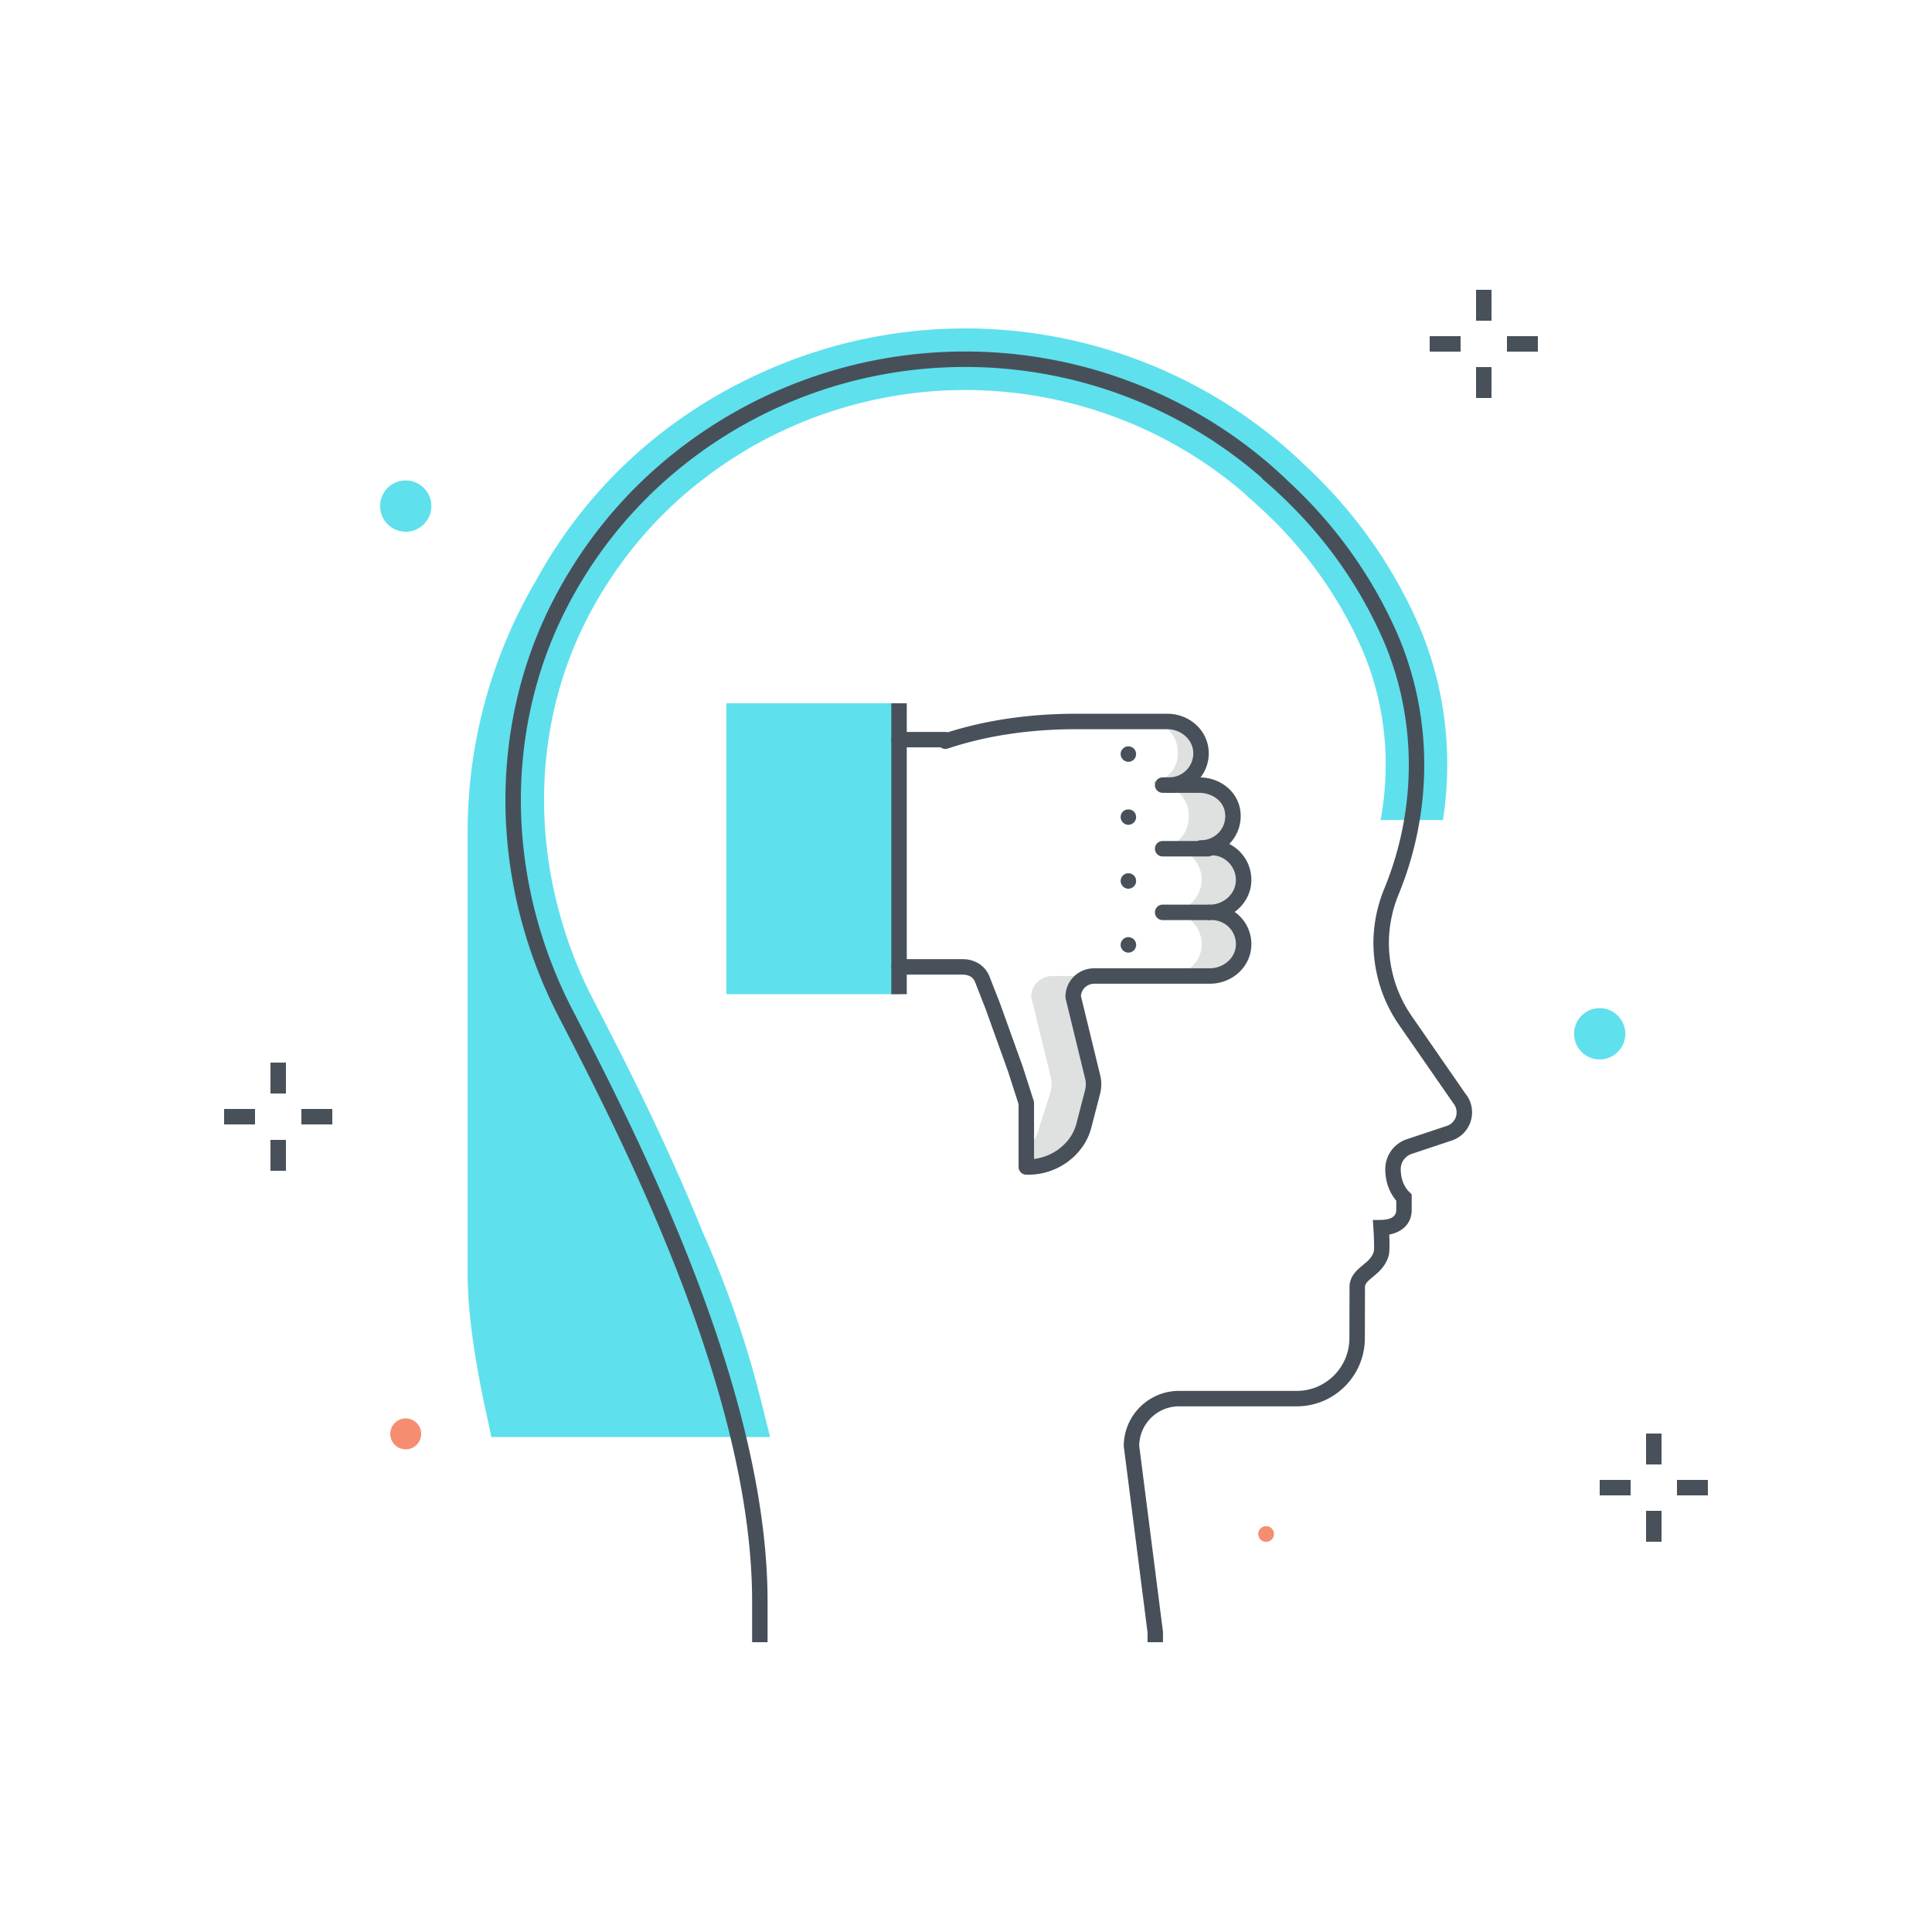 <?xml version="1.0" encoding="utf-8"?><svg xmlns="http://www.w3.org/2000/svg" width="250" height="250" viewBox="0 0 250 250"><g fill="none" fill-rule="evenodd"><path fill="#2B2B2B" d="M174.675 162.068"/><path fill="#DFE0E0" d="M135.944 141.294c.165-.64.17-1.311.014-1.953l-2.521-10.343c0-1.522 1.234-2.706 2.757-2.706h5.433c-1.523 0-2.757 1.184-2.757 2.706l2.521 10.368a3.972 3.972 0 0 1-.014 1.941l-1.405 4.363c-.811 3.143-3.64 5.332-7.169 5.332v-2.528c1.177-.798 1.461-1.748 1.736-2.81l1.405-4.37m20.611-23.235h.236a4.12 4.12 0 0 1 4.129 4.339c-.117 2.236-2.124 3.894-4.363 3.894h-5.434c2.24 0 4.247-1.658 4.364-3.894a4.12 4.12 0 0 0-4.129-4.339h-.236c2.239 0 4.246-1.746 4.363-3.982.118-2.245-1.557-4.16-3.721-4.372a81.656 81.656 0 0 0-1.787-.017c2.532 0 4.243-2.308 3.777-4.922-.351-1.974-2.131-3.334-4.483-3.381v-.212c2.352-.564 3.228-2.098 3.127-4.027-.117-2.236-1.834-3.788-4.073-3.788h2.716c2.24 0 4.247 1.658 4.364 3.894a4.12 4.12 0 0 1-4.129 4.339h3.9c2.04 0 3.944 1.262 4.301 3.272.466 2.614-1.535 4.86-4.067 4.86.138 0 1.653-.039 1.788-.026 2.163.212 3.838 2.148 3.72 4.393-.117 2.236-2.124 3.969-4.363 3.969"/><path fill="#5FE0ED" d="M93.988 128.645h22.348v-37.64H93.988z"/><path fill="#48515A" d="M133.08 152.005l-.287-.003a1 1 0 0 1-.989-1v-8.114l-1.354-4.214-2.908-8.098-1.363-3.48c-.327-.853-1.148-.98-1.607-.98h-8.236a1 1 0 1 1 0-2h8.236c1.607 0 2.937.864 3.472 2.257l1.369 3.497 2.932 8.162 1.411 4.394c.031.098.048.202.048.305v7.233c2.57-.295 4.858-2.15 5.477-4.544l1.128-4.363c.124-.482.127-.972.011-1.455l-2.522-10.368a1.036 1.036 0 0 1-.028-.236c0-2.078 1.651-3.706 3.757-3.706h14.93c1.77 0 3.279-1.322 3.364-2.947a3.085 3.085 0 0 0-.847-2.31 3.117 3.117 0 0 0-2.283-.976h-.236a1 1 0 1 1 0-2c1.768 0 3.278-1.356 3.364-3.021.089-1.684-1.176-3.184-2.819-3.346-.134-.003-.803.013-1.25.023l-.239.005a4.433 4.433 0 0 1-.201.004 1 1 0 1 1 0-2l.13-.003a3.134 3.134 0 0 0 2.285-1.118c.598-.714.835-1.624.668-2.566-.286-1.605-1.886-2.446-3.317-2.446h-3.901a1 1 0 1 1 0-2c.874 0 1.685-.347 2.283-.977a3.09 3.09 0 0 0 .848-2.31c-.085-1.624-1.594-2.947-3.365-2.947h-11.724c-6.079 0-11.688.842-16.671 2.503a1 1 0 0 1-.902-.136l-.017-.014h-5.391a1 1 0 1 1 0-2h5.993a.98.98 0 0 1 .312.05c5.028-1.595 10.634-2.403 16.676-2.403h11.724c2.865 0 5.221 2.127 5.363 4.842a5.07 5.07 0 0 1-1.054 3.395c2.564.073 4.699 1.772 5.112 4.094a5.124 5.124 0 0 1-1.397 4.52 5.192 5.192 0 0 1 2.852 4.935c-.082 1.564-.917 2.96-2.15 3.861.272.192.526.411.757.655a5.07 5.07 0 0 1 1.395 3.791c-.143 2.715-2.498 4.842-5.362 4.842h-14.93c-.948 0-1.698.694-1.754 1.6l2.49 10.238c.196.808.19 1.624-.017 2.427l-1.129 4.363c-.91 3.525-4.332 6.085-8.137 6.085"/><path fill="#48515A" d="M156.328 119.059h-5.881a1 1 0 0 1 0-2h5.881a1 1 0 1 1 0 2m0-8.234h-5.881a1 1 0 1 1 0-2h5.881a1 1 0 1 1 0 2m-4.705-8.234h-1.176a1 1 0 1 1 0-2h1.176a1 1 0 1 1 0 2m-5.603 20.679c-.27 0-.52-.11-.71-.291a.995.995 0 0 1-.3-.709c0-.13.03-.26.08-.39.05-.12.12-.231.22-.32.089-.09.2-.17.32-.22a1.02 1.02 0 0 1 1.09.22c.19.19.3.45.3.71 0 .129-.03.26-.081.379a1.137 1.137 0 0 1-.219.33c-.09.09-.2.161-.321.21-.129.051-.25.081-.379.081m-.01-8.27c-.13 0-.26-.03-.38-.08a.866.866 0 0 1-.32-.22.995.995 0 0 1-.3-.7c0-.13.03-.26.08-.391a.88.88 0 0 1 .22-.319c.04-.05.089-.09.15-.12.05-.04.109-.07.17-.101.059-.019.12-.039.189-.049a1 1 0 0 1 .901.27c.09.09.17.2.219.319.051.131.071.25.071.391 0 .13-.02.26-.071.38-.049.12-.129.229-.219.32a1 1 0 0 1-.71.3m0-8.271a.976.976 0 0 1-.7-.299.878.878 0 0 1-.22-.321.991.991 0 0 1-.08-.38c0-.129.03-.259.08-.389.05-.12.12-.231.22-.32.37-.371 1.04-.371 1.41 0 .09.089.17.2.219.32.051.13.071.26.071.389 0 .13-.02.261-.071.38a1 1 0 0 1-.219.321.998.998 0 0 1-.71.299m.01-8.149c-.14 0-.27-.03-.39-.08a.866.866 0 0 1-.32-.22.994.994 0 0 1-.3-.7 1 1 0 0 1 .3-.71c.089-.09.2-.17.32-.221.37-.149.809-.059 1.09.221.19.19.29.44.29.71 0 .26-.1.51-.29.7-.19.19-.44.3-.7.3M115.336 128.645h2v-37.64h-2z"/><path fill="#F58E70" d="M164.835 198.5a1 1 0 1 1-2 0 1 1 0 0 1 2 0"/><path fill="#5FE0ED" d="M183.284 80.209c-3.43-7.592-8.318-14.355-14.531-20.102a60.618 60.618 0 0 0-2.312-2.123C154.929 47.999 140.17 42.5 124.881 42.5c-5.875 0-11.671.82-17.236 2.387l-.078.023a63.203 63.203 0 0 0-3.22 1.01c-.348.118-.694.238-1.039.361a63.98 63.98 0 0 0-2.208.848c-1.028.41-2.041.853-3.046 1.317-.212.099-.427.191-.638.292-5.143 2.444-9.979 5.56-14.341 9.343-5.564 4.826-10.162 10.558-13.713 17.037a64.058 64.058 0 0 0-8.847 32.559v57.234c0 8.843 2.991 20.14 3.051 21.043H99.65l-1.163-4.657a131.358 131.358 0 0 0-7.583-21.922c-4.848-11.96-10.243-22.466-13.953-29.651l-.231-.449a57.202 57.202 0 0 1-4.199-10.67c-3.68-12.99-2.579-26.753 3.398-38.452a54.21 54.21 0 0 1 4.258-6.975 53.307 53.307 0 0 1 8.366-9.175 55.564 55.564 0 0 1 2.849-2.293c.185-.14.369-.281.555-.419a55.813 55.813 0 0 1 2.913-2.01c.163-.105.33-.205.495-.308.961-.603 1.929-1.198 2.933-1.726.096-.05.189-.107.284-.158a56.226 56.226 0 0 1 3.837-1.867 56.373 56.373 0 0 1 3.328-1.352c.111-.04.223-.075.333-.115a55.995 55.995 0 0 1 3.303-1.07c.141-.041.28-.086.421-.125a55.8 55.8 0 0 1 3.505-.862c.198-.042.397-.081.596-.121a55.183 55.183 0 0 1 3.651-.621 55.758 55.758 0 0 1 7.335-.487c13.371 0 26.276 4.806 36.338 13.535l.162.141-.031.037.064.053.04.034a.12.12 0 0 0 .018.015l.011.009.031.027.05.043.029.025c.59.505 1.158 1.023 1.722 1.545 5.44 5.024 9.715 10.931 12.706 17.555 3.176 7.037 4.055 14.969 2.629 22.625h8.072c1.352-8.79.209-17.826-3.438-25.904"/><path fill="#475059" d="M99.323 212.5h-2v-5.312c-.01-27.181-16.91-59.902-25.032-75.626-8.888-17.209-9.19-37.275-.812-53.676 3.459-6.769 8.1-12.706 13.797-17.649 10.97-9.513 25.036-14.753 39.605-14.753 14.569 0 28.635 5.24 39.604 14.753a60.086 60.086 0 0 1 2.221 2.042c5.929 5.479 10.591 11.924 13.857 19.159 4.828 10.694 4.981 23.195.419 34.297a16.563 16.563 0 0 0-1.261 6.308c0 1.066.115 2.174.342 3.291a16.489 16.489 0 0 0 2.603 6.135l6.982 10.083c.521.618.837 1.492.837 2.388a3.834 3.834 0 0 1-2.627 3.644l-5.183 1.729a2.075 2.075 0 0 0-1.421 1.97c0 .846.195 2.05 1.128 2.982l.293.293v2.011c0 1.662-1.112 2.842-2.907 3.185.048 1.042.064 2.257-.081 2.758-.393 1.353-1.314 2.118-2.054 2.733-.713.592-1.003.875-1.005 1.299l-.017 6.646c-.013 4.846-3.96 8.789-8.798 8.789h-15.247a5.16 5.16 0 0 0-5.153 5.092l3.078 24.1v1.327h-2v-1.264l-3.078-24.101c0-3.945 3.209-7.154 7.153-7.154h15.247c3.738 0 6.789-3.048 6.798-6.794l.017-6.649c.005-1.4.96-2.193 1.727-2.83.612-.508 1.189-.987 1.412-1.752.069-.315.031-1.826-.05-3.031l-.071-1.053 1.055-.015c.901-.012 1.974-.246 1.974-1.286v-1.207c-.919-1.077-1.421-2.508-1.421-4.079a4.07 4.07 0 0 1 2.788-3.867l5.184-1.728a1.841 1.841 0 0 0 .832-2.926l-7.037-10.155a18.448 18.448 0 0 1-2.917-6.875 18.554 18.554 0 0 1-.383-3.689c0-2.408.474-4.785 1.412-7.067 4.352-10.596 4.21-22.521-.393-32.716-3.156-6.991-7.665-13.222-13.399-18.519a65.439 65.439 0 0 0-1.857-1.663l-.213-.181.031-.038-.128-.111c-10.606-9.198-24.205-14.264-38.293-14.264-14.088 0-27.688 5.066-38.294 14.265-5.502 4.772-9.985 10.508-13.326 17.047-8.087 15.828-7.785 35.211.807 51.848 8.195 15.865 25.245 48.877 25.255 76.544v5.312"/><path fill="#48515A" d="M213 189.5h2v-4h-2zM213 199.5h2v-4h-2zM217 193.5h4v-2h-4zM207 193.5h4v-2h-4zM35 141.5h2v-4h-2zM35 151.5h2v-4h-2zM39 145.5h4v-2h-4zM29 145.5h4v-2h-4zM191 41.5h2v-4h-2zM191 51.5h2v-4h-2zM195 45.5h4v-2h-4zM185 45.5h4v-2h-4z"/><path fill="#5FE0ED" d="M210.317 133.773a3.317 3.317 0 1 1-6.634 0 3.317 3.317 0 0 1 6.634 0m-154.5-68.286a3.317 3.317 0 1 1-6.634 0 3.317 3.317 0 0 1 6.634 0"/><path fill="#F58E70" d="M164.835 198.5a1 1 0 1 1-2 0 1 1 0 0 1 2 0M54.5 185.5a2 2 0 1 1-3.999.001 2 2 0 0 1 3.999-.001"/></g></svg>